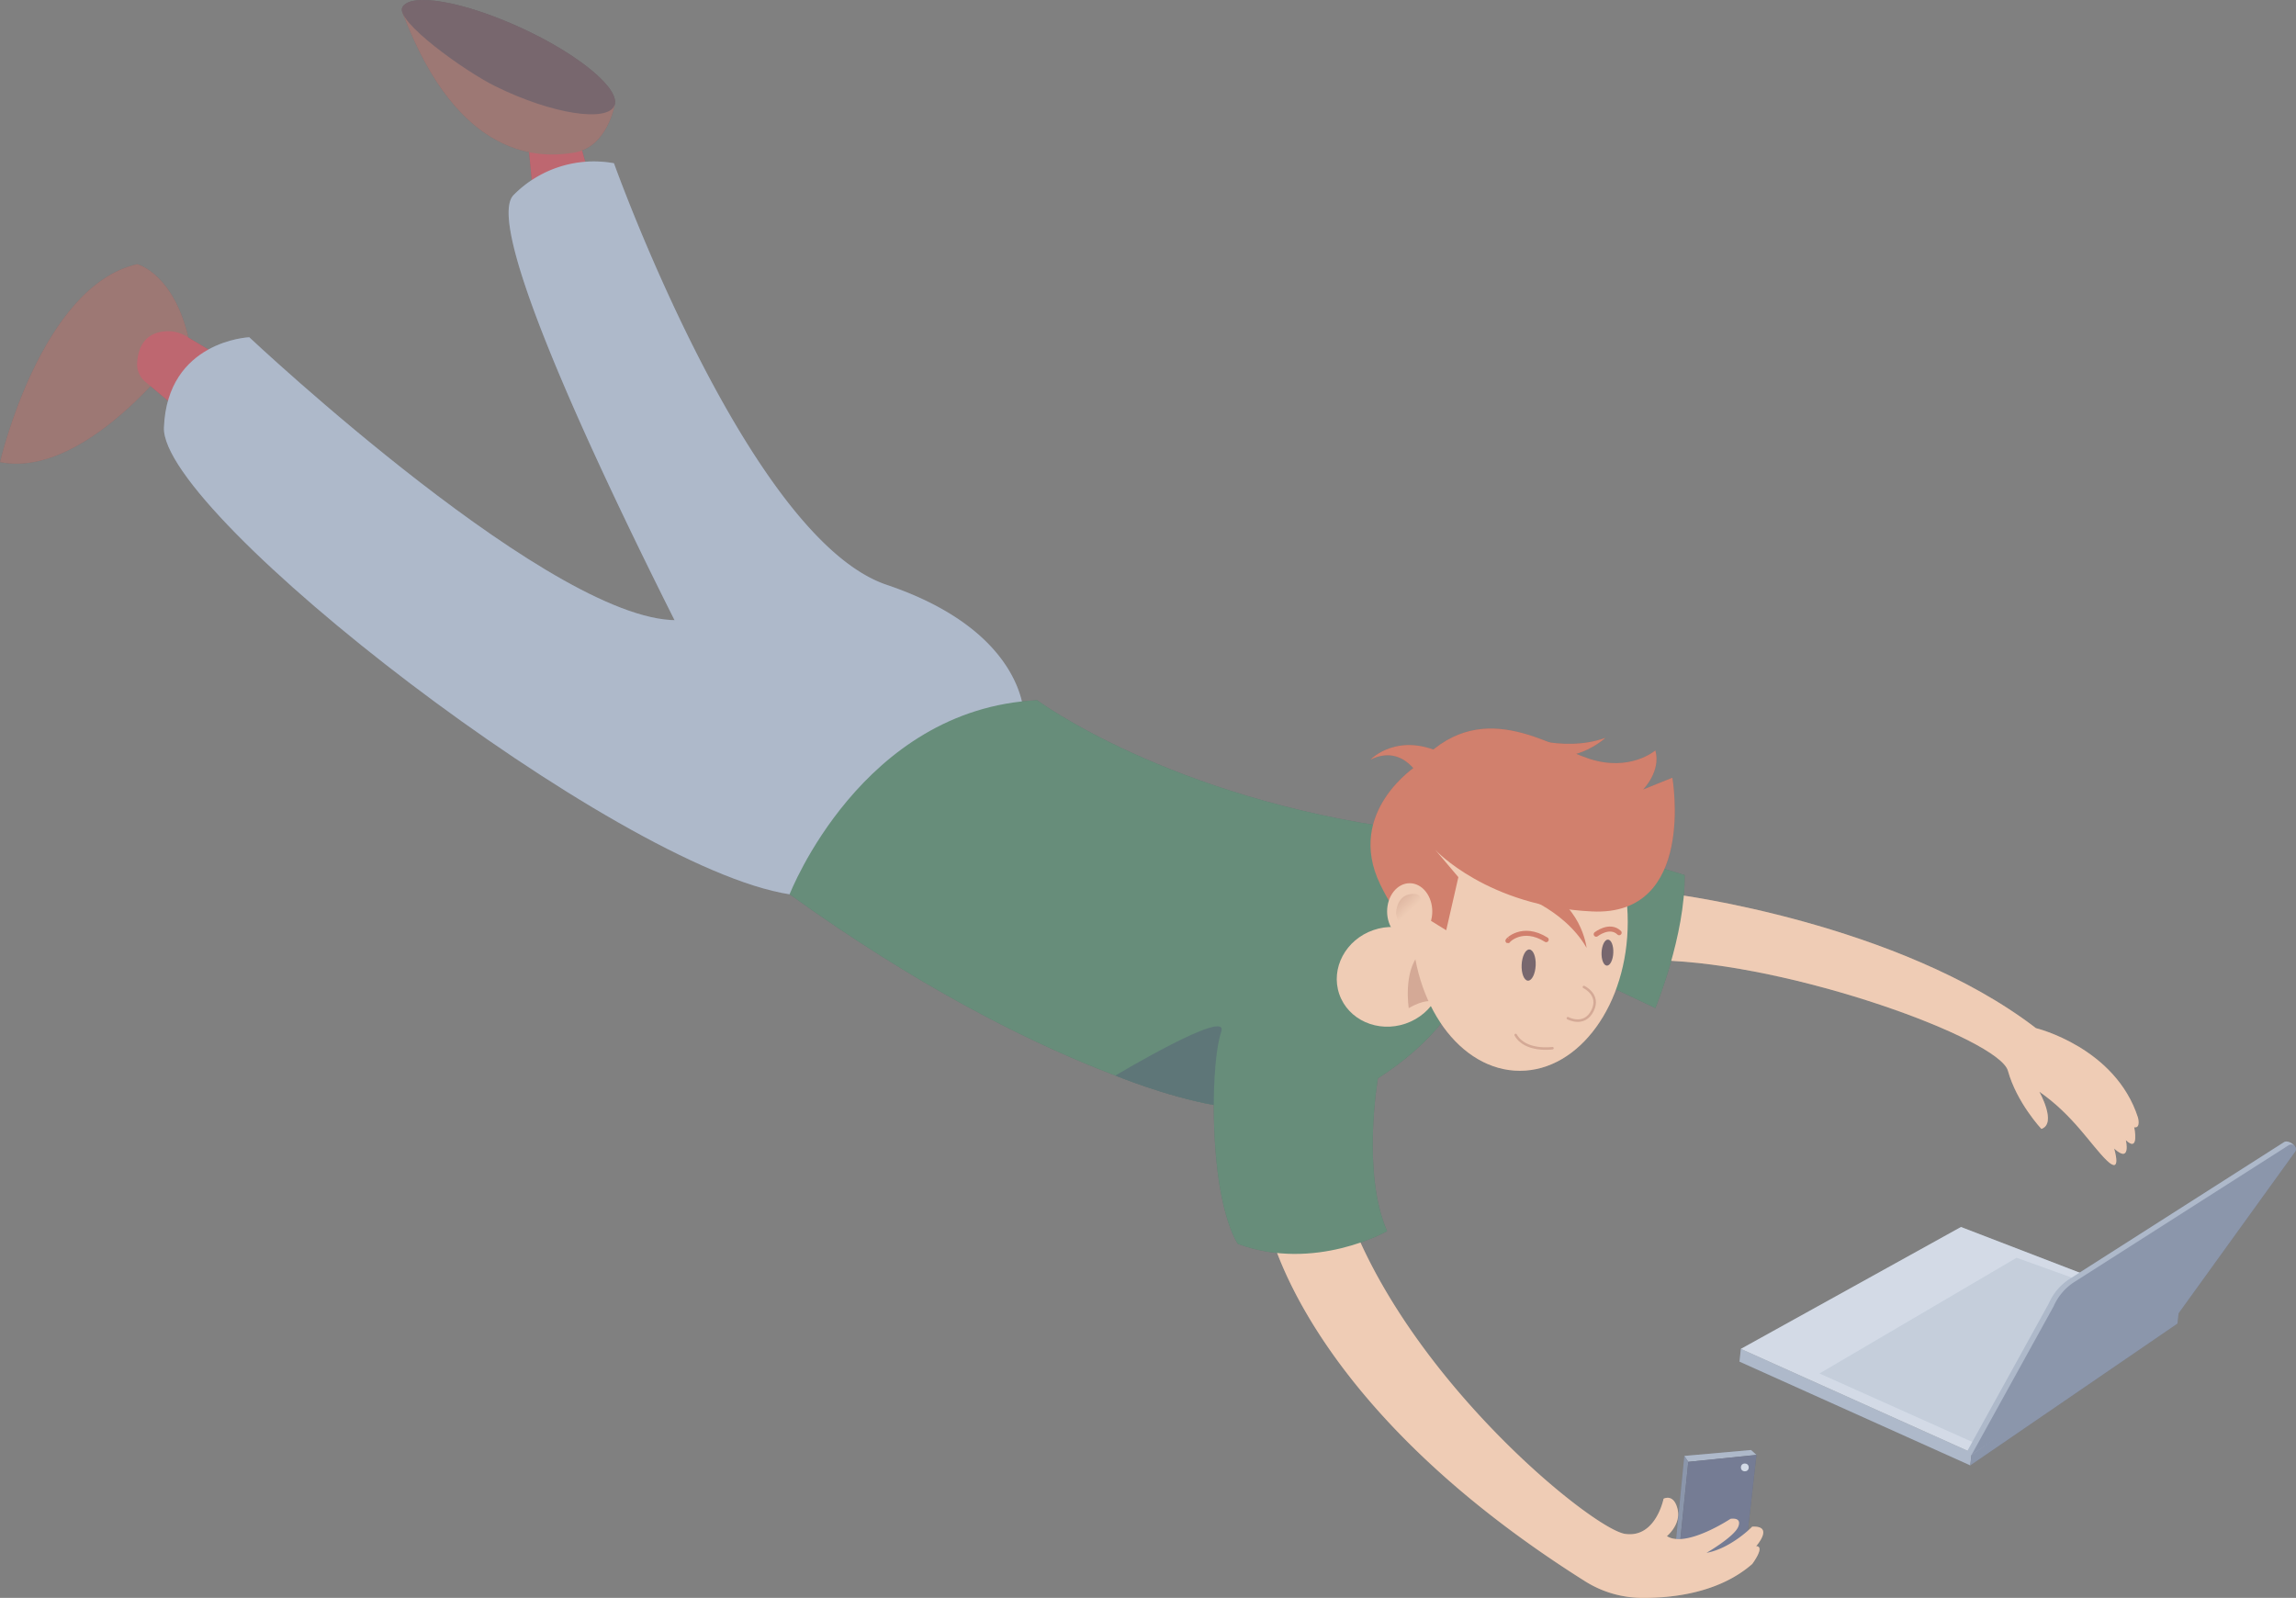 <svg xmlns="http://www.w3.org/2000/svg" xmlns:xlink="http://www.w3.org/1999/xlink" viewBox="0 0 914.97 636.78"><rect x="0" y="0" width="914.97" height="636.78" fill="#808080" stroke="none"/><defs><style>.cls-1{fill:#a22633;}.cls-2{fill:#733e39;}.cls-3{fill:#8b9bb4;}.cls-4{fill:#5a6988;}.cls-5{fill:#3a4466;}.cls-6{fill:#e8b796;}.cls-7{fill:#265c42;}.cls-8{fill:#c28569;}.cls-9{fill:#be4a2f;}.cls-10{fill:#3e2731;}.cls-11,.cls-12{fill:none;stroke-linecap:round;stroke-miterlimit:10;}.cls-11{stroke:#c28569;}.cls-12{stroke:#be4a2f;stroke-width:2px;}.cls-13{fill:url(#linear-gradient);}.cls-14{fill:#193c3e;}.cls-15{fill:#c0cbdc;}.cls-16{fill:#acb9cc;}.cls-17{opacity:0.3;}.cls-18{fill:#fff;}</style><linearGradient id="linear-gradient" x1="555.37" y1="355.63" x2="562.11" y2="362.8" gradientUnits="userSpaceOnUse"><stop offset="0" stop-color="#c28569"/><stop offset="1" stop-color="#e8b796"/></linearGradient></defs><g id="Layer_2" data-name="Layer 2"><g id="Layer_1-2" data-name="Layer 1"><path class="cls-1" d="M212.26,75.39l-1.93-20s9.59-13.63,20.51.7l4.49,15.63Z"/><path class="cls-2" d="M160.32,4.79s35.56-2.61,84.66,37c0,0-2.92,16.77-16,19S182.69,64.58,160.32,4.79Z"/><path class="cls-3" d="M408,285.05s.67-33.33-54.67-52-108.66-168-108.66-168a44.89,44.89,0,0,0-40,12.67c-18,18,92.66,224.67,92.66,224.67l63.34,28.14Z"/><path class="cls-2" d="M0,184.16s16.22-70.22,54.67-78.89c0,0,14.66,3.56,20.66,30.23C75.33,135.5,36.22,191.27,0,184.16Z"/><path class="cls-1" d="M71.11,163.23,57.9,152.13a9,9,0,0,1-3.25-7.45c.27-5.17,2.4-12.56,12.32-12.69a13.81,13.81,0,0,1,7.22,2l13.44,8Z"/><path class="cls-3" d="M368.22,299.5S320.67,243.05,272,247.05,99.33,134.39,99.33,134.39s-32.66,1.33-34,36,180,175.33,249.34,186"/><polygon class="cls-3" points="699.96 579.79 672.79 582.55 671.21 580.2 697.79 577.84 699.96 579.79"/><polygon class="cls-4" points="668 629.38 666.61 626.88 671.21 580.2 672.79 582.55 668 629.38"/><polygon class="cls-5" points="699.96 579.79 672.79 582.55 668 629.38 695 623.72 699.96 579.79"/><path class="cls-6" d="M504.67,485.05s11.41,72.27,127,145.1a43,43,0,0,0,22.44,6.62c12.44.13,31-2,44.16-13.5,0,0,5.34-7.11,1.56-7.11,0,0,7.33-8.22-1.56-7.77,0,0-8.44,8.66-18.22,10.44,0,0,11.11-6.44,12.67-10.44s-3.11-3.12-3.11-3.12-17.78,11.78-25.34,6.89c0,0,5.78-4.66,4.22-10.89s-5.55-4-5.55-4-3.11,15.78-15.33,14S568,555.5,540.44,491.27Z"/><path class="cls-6" d="M667.42,356.39s89.25,11.33,143.91,53.33c0,0,31.67,7.67,40.67,35.67,0,0,1.17,4.33-1.5,3.83,0,0,2.17,10.33-3.33,5.17,0,0,2.16,9.5-4.67,3.33,0,0,3.33,10.83-3,4.67s-13.17-17.84-26.83-27.34c0,0,7.16,12.67.83,14.84,0,0-9.83-10.5-13.33-23.17s-86-42.83-139-44Z"/><path class="cls-7" d="M314.67,356.39s28.66-74,98.66-77.34c0,0,52.4,38.95,146.2,51.48l31.14,33.61s3.92,36.58-41.56,65.58c0,0-6.54,37.78,3.66,60.89,0,0-28.77,16.44-59.44,5.11,0,0-9.55-12.67-9.64-55.39C483.69,440.33,416.67,429.72,314.67,356.39Z"/><path class="cls-7" d="M640.67,392.72l19,9s12-29,11.66-53l-19.66-6Z"/><ellipse class="cls-6" cx="553.75" cy="389.23" rx="21.18" ry="19.71" transform="translate(-96.5 201.31) rotate(-18.98)"/><path class="cls-6" d="M576.49,400.55s-8.29-4.47-15.9,1.84c-15.42,12.77-28.09-29.78-6.59-27,10.59,1.36,14.33-2.78,14.33-2.78Z"/><path class="cls-8" d="M561.39,401.76s-2.27-14.46,4.23-21.62,5.15,18.91,5.15,18.91S567.54,398.14,561.39,401.76Z"/><ellipse class="cls-6" cx="605.67" cy="367.39" rx="43" ry="59.33"/><path class="cls-9" d="M576.33,370.72l4.84-21.17L572,338.72s20.78,22.5,62.44,24.5,32-53.28,32-53.28l-11.67,4.7s7.23-7.25,4.9-15.59c0,0-10,8.67-26.34,3.34s-44-25.67-68.66,2.66c0,0-28.67,18.34-14.67,47.34s15.82,2.51,15.82,2.51l1.35,1.22,2.16,10.27Z"/><path class="cls-9" d="M602.94,355.52s20,6,29.33,22.22c0,0-2-18.44-20.89-24.89S602.94,355.52,602.94,355.52Z"/><ellipse class="cls-6" cx="561.77" cy="363.22" rx="9" ry="11.25"/><path class="cls-9" d="M566.33,310.72s-6.7-14.67-20.18-8c0,0,11.18-11.81,30.18-1.74S576.68,320.06,566.33,310.72Z"/><ellipse class="cls-10" cx="609.2" cy="384.61" rx="6.22" ry="2.8" transform="translate(196.92 975.43) rotate(-87.36)"/><ellipse class="cls-10" cx="640.58" cy="379.64" rx="5.19" ry="2.34" transform="translate(231.83 1002.04) rotate(-87.36)"/><path class="cls-11" d="M618.67,417.72s-10.84,1.55-14.67-5.28"/><path class="cls-12" d="M600.92,374.89c-.26,0,5.75-6.37,15.25-.42"/><path class="cls-12" d="M636.09,372.3s5.4-4.21,9.15-.6"/><path class="cls-9" d="M603,292.05s19.14,8.34,36.75,2c0,0-13.45,12.79-32,5.5S603,292.05,603,292.05Z"/><path class="cls-10" d="M244.78,42.24c-2.95,6.38-24.46,3.44-47.43-7.89-12.34-6.08-39.95-26-37-31.46,3.28-6,24.39-2.38,47.63,8.36S247.72,35.86,244.78,42.24Z"/><path class="cls-13" d="M556.33,364.14s-.08-8.34,7.5-7.92S558.33,376.82,556.33,364.14Z"/><path class="cls-14" d="M483.69,440.33s-.13-19.72,3-29.28-42.17,17.56-42.17,17.56S464.33,436.86,483.69,440.33Z"/><polygon class="cls-3" points="785.17 583.97 693.19 542.62 693.75 537.54 785.74 578.89 785.17 583.97"/><polygon class="cls-4" points="868.29 522.37 785.74 578.89 785.17 583.97 867.73 527.45 868.29 522.37"/><polygon class="cls-15" points="781.46 488.97 693.75 537.54 785.74 578.89 868.29 522.37 781.46 488.97"/><polygon class="cls-16" points="803.62 501.22 725.07 547.35 786.08 574.68 849.62 517.76 803.62 501.22"/><path class="cls-3" d="M910.21,455.15,825,509.52a21.9,21.9,0,0,0-8.51,9.87l-32.75,59.28,1.87,1.21,80.69-57.74,48.28-63.88C915.48,456.56,911.83,454.13,910.21,455.15Z"/><path class="cls-4" d="M912.09,456.36l-85.21,54.37a22.13,22.13,0,0,0-8.51,9.87l-32.75,59.28,82.56-56.52,46.56-64.53A1.88,1.88,0,0,0,912.09,456.36Z"/><circle class="cls-15" cx="695.32" cy="584.78" r="1.56"/><path class="cls-11" d="M631.19,393.33s6.54,3.05,3.49,9.32c-3.27,6.74-9.88,3.11-9.88,3.11"/><g class="cls-17"><path class="cls-18" d="M212.26,75.39l-1.93-20s9.59-13.63,20.51.7l4.49,15.63Z"/><path class="cls-18" d="M160.32,4.79s35.56-2.61,84.66,37c0,0-2.92,16.77-16,19S182.69,64.58,160.32,4.79Z"/><path class="cls-18" d="M408,285.05s.67-33.33-54.67-52-108.66-168-108.66-168a44.89,44.89,0,0,0-40,12.67c-18,18,92.66,224.67,92.66,224.67l63.34,28.14Z"/><path class="cls-18" d="M0,184.16s16.22-70.22,54.67-78.89c0,0,14.66,3.56,20.66,30.23C75.33,135.5,36.22,191.27,0,184.16Z"/><path class="cls-18" d="M71.11,163.23,57.9,152.13a9,9,0,0,1-3.25-7.45c.27-5.17,2.4-12.56,12.32-12.69a13.81,13.81,0,0,1,7.22,2l13.44,8Z"/><path class="cls-18" d="M368.22,299.5S320.67,243.05,272,247.05,99.33,134.39,99.33,134.39s-32.66,1.33-34,36,180,175.33,249.34,186"/><polygon class="cls-18" points="699.96 579.79 672.79 582.55 671.21 580.2 697.79 577.84 699.96 579.79"/><polygon class="cls-18" points="668 629.38 666.61 626.88 671.21 580.2 672.79 582.55 668 629.38"/><polygon class="cls-18" points="699.96 579.79 672.79 582.55 668 629.38 695 623.72 699.96 579.79"/><path class="cls-18" d="M504.67,485.05s11.41,72.27,127,145.1a43,43,0,0,0,22.44,6.62c12.44.13,31-2,44.16-13.5,0,0,5.34-7.11,1.56-7.11,0,0,7.33-8.22-1.56-7.77,0,0-8.44,8.66-18.22,10.44,0,0,11.11-6.44,12.67-10.44s-3.11-3.12-3.11-3.12-17.78,11.78-25.34,6.89c0,0,5.78-4.66,4.22-10.89s-5.55-4-5.55-4-3.11,15.78-15.33,14S568,555.5,540.44,491.27Z"/><path class="cls-18" d="M667.42,356.39s89.25,11.33,143.91,53.33c0,0,31.67,7.67,40.67,35.67,0,0,1.17,4.33-1.5,3.83,0,0,2.17,10.33-3.33,5.17,0,0,2.16,9.5-4.67,3.33,0,0,3.33,10.83-3,4.67s-13.17-17.84-26.83-27.34c0,0,7.16,12.67.83,14.84,0,0-9.83-10.5-13.33-23.17s-86-42.83-139-44Z"/><path class="cls-18" d="M314.67,356.39s28.66-74,98.66-77.34c0,0,52.4,38.95,146.2,51.48l31.14,33.61s3.92,36.58-41.56,65.58c0,0-6.54,37.78,3.66,60.89,0,0-28.77,16.44-59.44,5.11,0,0-9.55-12.67-9.64-55.39C483.69,440.33,416.67,429.72,314.67,356.39Z"/><path class="cls-18" d="M640.67,392.72l19,9s12-29,11.66-53l-19.66-6Z"/><ellipse class="cls-18" cx="553.75" cy="389.23" rx="21.18" ry="19.71" transform="translate(-96.5 201.31) rotate(-18.98)"/><path class="cls-18" d="M576.49,400.55s-8.29-4.47-15.9,1.84c-15.42,12.77-28.09-29.78-6.59-27,10.59,1.36,14.33-2.78,14.33-2.78Z"/><path class="cls-18" d="M561.39,401.76s-2.27-14.46,4.23-21.62,5.15,18.91,5.15,18.91S567.54,398.14,561.39,401.76Z"/><ellipse class="cls-18" cx="605.67" cy="367.39" rx="43" ry="59.33"/><path class="cls-18" d="M576.33,370.72l4.84-21.17L572,338.72s20.78,22.5,62.44,24.5,32-53.28,32-53.28l-11.67,4.7s7.23-7.25,4.9-15.59c0,0-10,8.67-26.34,3.34s-44-25.67-68.66,2.66c0,0-28.67,18.34-14.67,47.34s15.82,2.51,15.82,2.51l1.35,1.22,2.16,10.27Z"/><path class="cls-18" d="M602.94,355.52s20,6,29.33,22.22c0,0-2-18.44-20.89-24.89S602.94,355.52,602.94,355.52Z"/><ellipse class="cls-18" cx="561.77" cy="363.22" rx="9" ry="11.25"/><path class="cls-18" d="M566.33,310.72s-6.7-14.67-20.18-8c0,0,11.18-11.81,30.18-1.74S576.68,320.06,566.33,310.72Z"/><ellipse class="cls-18" cx="609.2" cy="384.61" rx="6.22" ry="2.8" transform="translate(196.92 975.43) rotate(-87.36)"/><ellipse class="cls-18" cx="640.58" cy="379.64" rx="5.19" ry="2.34" transform="translate(231.83 1002.04) rotate(-87.36)"/><path class="cls-18" d="M618.67,417.72s-10.84,1.55-14.67-5.28"/><path class="cls-18" d="M600.92,374.89c-.26,0,5.75-6.37,15.25-.42"/><path class="cls-18" d="M636.09,372.3s5.4-4.21,9.15-.6"/><path class="cls-18" d="M603,292.05s19.14,8.34,36.75,2c0,0-13.45,12.79-32,5.5S603,292.05,603,292.05Z"/><path class="cls-18" d="M244.78,42.24c-2.95,6.38-24.46,3.44-47.43-7.89-12.34-6.08-39.95-26-37-31.46,3.28-6,24.39-2.38,47.63,8.36S247.72,35.86,244.78,42.24Z"/><path class="cls-18" d="M556.33,364.14s-.08-8.34,7.5-7.92S558.33,376.82,556.33,364.14Z"/><path class="cls-18" d="M483.69,440.33s-.13-19.72,3-29.28-42.17,17.56-42.17,17.56S464.33,436.86,483.69,440.33Z"/><polygon class="cls-18" points="785.17 583.97 693.19 542.62 693.75 537.54 785.74 578.89 785.17 583.97"/><polygon class="cls-18" points="868.29 522.37 785.74 578.89 785.17 583.97 867.73 527.45 868.29 522.37"/><polygon class="cls-18" points="781.46 488.97 693.75 537.54 785.74 578.89 868.29 522.37 781.46 488.97"/><polygon class="cls-18" points="803.62 501.22 725.07 547.35 786.08 574.68 849.62 517.76 803.62 501.22"/><path class="cls-18" d="M910.21,455.15,825,509.52a21.9,21.9,0,0,0-8.51,9.87l-32.75,59.28,1.87,1.21,80.69-57.74,48.28-63.88C915.48,456.56,911.83,454.13,910.21,455.15Z"/><path class="cls-18" d="M912.09,456.36l-85.21,54.37a22.13,22.13,0,0,0-8.51,9.87l-32.75,59.28,82.56-56.52,46.56-64.53A1.88,1.88,0,0,0,912.09,456.36Z"/><circle class="cls-18" cx="695.32" cy="584.78" r="1.56"/><path class="cls-18" d="M631.19,393.33s6.54,3.05,3.49,9.32c-3.27,6.74-9.88,3.11-9.88,3.11"/></g></g></g></svg>